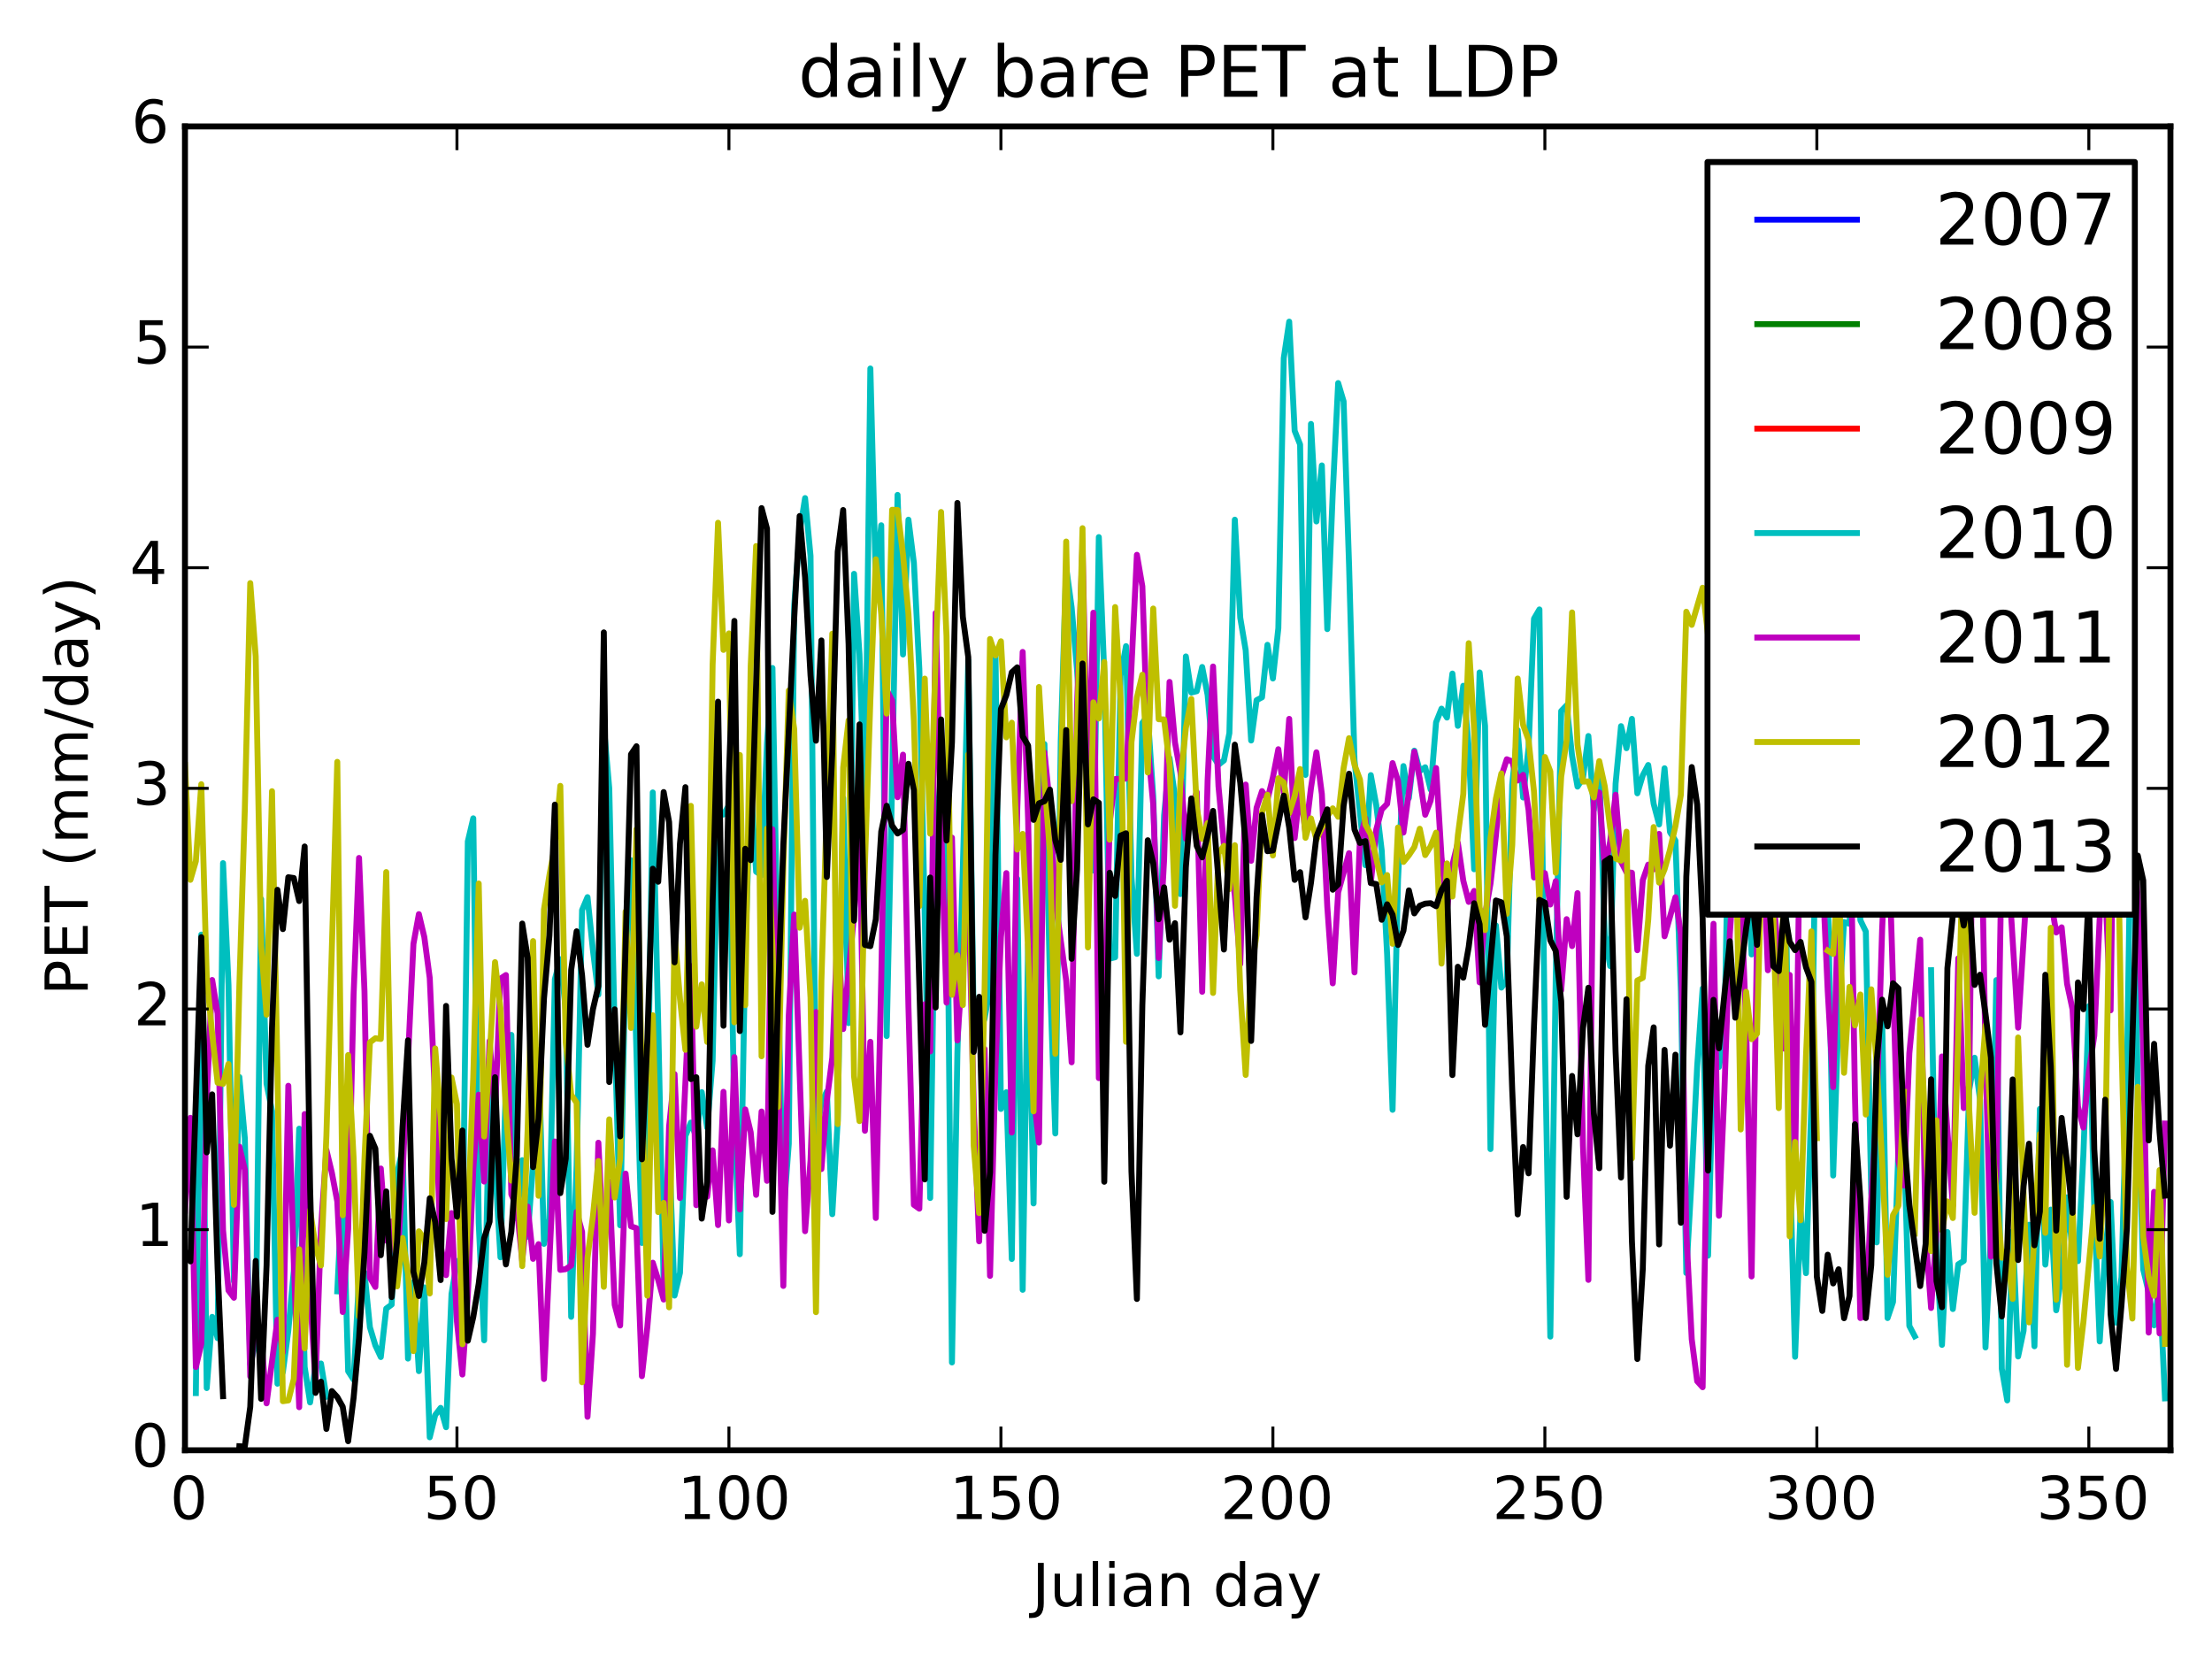 <?xml version="1.0" encoding="utf-8" standalone="no"?>
<!DOCTYPE svg PUBLIC "-//W3C//DTD SVG 1.1//EN"
  "http://www.w3.org/Graphics/SVG/1.1/DTD/svg11.dtd">
<!-- Created with matplotlib (http://matplotlib.org/) -->
<svg height="280pt" version="1.1" viewBox="0 0 373 280" width="373pt" xmlns="http://www.w3.org/2000/svg" xmlns:xlink="http://www.w3.org/1999/xlink">
 <defs>
  <style type="text/css">
*{stroke-linecap:butt;stroke-linejoin:round;}
  </style>
 </defs>
 <g id="figure_1">
  <g id="patch_1">
   <path d="
M0 280.074
L373.191 280.074
L373.191 0
L0 0
z
" style="fill:#ffffff;"/>
  </g>
  <g id="axes_1">
   <g id="patch_2">
    <path d="
M31.191 244.518
L365.991 244.518
L365.991 21.318
L31.191 21.318
z
" style="fill:#ffffff;"/>
   </g>
   <g id="line2d_1">
    <path clip-path="url(#pc1a11fcac8)" d="
M0 0" style="fill:none;stroke:#0000ff;stroke-linecap:square;"/>
   </g>
   <g id="line2d_2">
    <path clip-path="url(#pc1a11fcac8)" d="
M0 0" style="fill:none;stroke:#008000;stroke-linecap:square;"/>
   </g>
   <g id="line2d_3">
    <path clip-path="url(#pc1a11fcac8)" d="
M0 0" style="fill:none;stroke:#ff0000;stroke-linecap:square;"/>
   </g>
   <g id="line2d_4">
    <path clip-path="url(#pc1a11fcac8)" d="
M33.025 234.876
L33.942 157.574
L34.86 234.032
L35.777 222.028
L36.694 225.626
L37.611 145.524
L38.529 166.06
L39.446 216.009
L40.363 181.591
L41.281 191.903
L42.198 230.027
L43.115 226.177
L44.032 151.585
L44.95 182.723
L45.867 187.315
L46.784 233.297
L47.701 231.322
L48.619 224.303
L49.536 214.326
L50.453 190.3
L51.37 230.45
L52.288 236.456
L53.205 230.305
L54.122 229.887
L55.039 235.499
M56.874 217.72
L57.791 199.035
L58.708 231.187
L59.626 232.607
L60.543 215.48
L61.46 214.529
L62.377 223.778
L63.295 226.839
L64.212 228.801
L65.129 220.63
L66.046 219.957
L66.964 197.857
L67.881 193.807
L68.798 229.06
L69.716 216.185
L70.633 231.175
L71.55 217.053
L72.467 242.33
L73.385 238.574
L74.302 237.37
L75.219 240.634
L76.136 218.159
L77.054 212.803
L77.971 211.979
L78.888 141.869
L79.805 137.97
L80.723 206.16
L81.64 225.977
L82.557 183.103
L83.475 196.53
L84.392 211.985
L85.309 183.074
L86.226 174.481
L87.144 205.456
L88.061 195.612
L88.978 208.512
L89.895 196.082
L90.812 177.075
L91.73 209.717
L92.647 205.549
L93.564 165.095
L94.482 161.731
L95.399 170.217
L96.316 222.016
L97.233 196.487
L98.151 153.436
L99.068 151.261
L99.985 160.218
L100.902 167.697
L101.82 122.376
L102.737 132.935
L103.654 174.248
L104.571 206.585
L105.489 161.18
L106.406 145.044
L108.24 209.566
L109.158 189.204
L110.075 133.606
L110.992 172.701
L111.91 216.544
L112.827 193.332
L113.744 218.44
L114.661 214.602
L115.579 191.515
L116.496 189.274
L117.413 191.72
L118.33 184.138
L119.248 190.126
L120.165 178.854
L121.082 137.345
L121.999 137.327
L122.917 135.779
L123.834 188.995
L124.751 211.467
L125.668 160.357
L126.586 132.244
L127.503 146.97
L128.42 147.58
L129.337 125.273
L130.255 112.625
L131.172 163.71
L132.089 205.074
L133.007 192.851
L133.924 102.129
L134.841 89.728
L135.758 83.98
L136.676 93.734
L137.593 191.731
L138.51 185.893
L139.427 184.028
L140.345 204.714
L141.262 188.911
L142.179 134.555
L143.096 172.495
L144.014 96.748
L144.931 110.332
L145.848 136.876
L146.765 62.128
L147.683 97.759
L148.6 88.561
L149.517 174.68
L150.434 131.792
L151.352 83.44
L152.269 110.348
L153.186 87.622
L154.104 94.888
L155.021 112.779
L155.938 154.424
L156.855 201.985
L157.773 141.251
L158.69 130.371
L159.607 133.9
L160.524 229.714
L161.442 177.551
L162.359 146.421
L163.276 111.349
L164.193 172.595
L165.111 174.228
L166.028 171.747
L166.945 166.437
L167.862 109.666
L168.78 186.97
L169.697 184.153
L170.614 212.269
L171.531 148.169
L172.449 217.464
L173.366 159.224
L174.283 202.901
L175.2 138.909
L176.118 125.453
L177.035 164.449
L177.952 191.104
L178.87 124.898
L179.787 95.674
L180.704 102.421
L181.621 112.993
L182.539 127.545
L183.456 122.123
L184.373 146.769
L185.29 90.558
L186.208 113.482
L187.125 161.624
L188.042 161.395
L188.959 113.897
L189.877 108.941
L190.794 147.831
L191.711 160.82
L192.628 121.892
L193.546 120.617
L194.463 134.279
L195.38 164.616
L196.297 137.485
L197.215 127.804
L198.132 134.325
L199.049 150.743
L199.967 110.676
L200.884 116.764
L201.801 116.537
L202.718 112.453
L203.636 117.166
L204.553 127.472
L205.47 128.93
L206.387 128.213
L207.305 123.604
L208.222 87.62
L209.139 104.159
L210.056 109.643
L210.974 124.849
L211.891 118.055
L212.808 117.567
L213.725 108.719
L214.643 114.395
L215.56 105.926
L216.477 60.37
L217.394 54.232
L218.312 72.635
L219.229 74.94
L220.146 130.65
L221.064 71.476
L221.981 87.918
L222.898 78.472
L223.815 106.068
L224.733 83.144
L225.65 64.587
L226.567 67.669
L227.484 95.206
L228.402 128.17
L230.236 145.867
L231.153 130.687
L232.071 135.743
L232.988 143.367
L233.905 160.898
L234.822 187.116
L235.74 148.347
L236.657 129.162
L237.574 134.548
L238.491 126.56
L239.409 129.985
L240.326 129.364
L241.243 133.119
L242.16 121.782
L243.078 119.482
L243.995 120.986
L244.912 113.564
L245.83 122.379
L246.747 115.62
L247.664 125.998
L248.581 146.56
L249.499 113.372
L250.416 122.393
L251.333 193.738
L252.25 156.026
L253.168 166.511
L254.085 165.331
L255.002 132.258
L255.919 123.112
L256.837 134.457
L257.754 126.071
L258.671 104.315
L259.588 102.752
L260.506 175.577
L261.423 225.357
L262.34 164.829
L263.257 119.887
L264.175 118.924
L265.092 127.452
L266.009 132.623
L266.927 131.198
L267.844 124.093
L268.761 136.537
L269.678 129.37
L270.596 157.708
L271.513 162.881
L272.43 132.129
L273.347 122.431
L274.265 126.149
L275.182 121.202
L276.099 133.754
L277.016 130.725
L277.934 128.982
L278.851 135.53
L279.768 138.999
L280.685 129.531
L281.603 140.299
L282.52 141.733
L283.437 167.178
L284.354 214.63
L285.272 198.354
L286.189 179.791
L287.106 166.676
L288.024 211.704
L288.941 177.413
L289.858 179.898
L290.775 174.507
L291.693 126.434
L292.61 123.06
L293.527 123.298
L294.444 136.84
L295.362 160.92
L296.279 141.539
L297.196 110.911
L298.113 104.797
L299.031 122.308
L299.948 132.026
L300.865 132.67
L301.782 194.772
L302.7 228.757
L303.617 204.341
L304.534 214.662
L305.451 185.847
L306.369 125.688
L307.286 127.693
L308.203 149.621
L309.12 198.199
L310.038 170.573
L310.955 155.455
L311.872 155.747
L312.79 139.47
L313.707 155.156
L314.624 157.057
L315.541 201.117
L316.459 209.469
L317.376 171.601
L318.293 222.227
L319.21 219.51
L320.128 193.667
L321.045 191.469
L321.962 223.55
L322.879 225.295
M325.631 163.581
L326.548 211.342
L327.466 226.748
L328.383 207.733
L329.3 220.707
L330.217 213.168
L331.135 212.591
L332.052 183.812
L332.969 178.335
L333.887 185.441
L334.804 227.184
L335.721 208.398
L336.638 165.247
L337.556 230.768
L338.473 236.115
L339.39 207.623
L340.307 228.703
L341.225 224.356
L342.142 206.494
L343.059 226.979
L343.976 186.966
L344.894 213.215
L345.811 203.946
L346.728 220.918
L347.645 214.831
L348.563 201.866
L349.48 210.871
L350.397 212.627
L351.314 194.614
L352.232 169.649
L353.149 203.472
L354.066 226.168
L354.984 210.999
L355.901 202.655
L356.818 222.991
L357.735 215.333
L358.653 181.72
L359.57 119.161
L360.487 185.318
L361.404 214.043
L362.322 217.879
L363.239 223.454
L364.156 215.973
L365.073 235.765
L365.073 235.765" style="fill:none;stroke:#00bfbf;stroke-linecap:square;"/>
   </g>
   <g id="line2d_5">
    <path clip-path="url(#pc1a11fcac8)" d="
M31.191 204.13
L32.108 188.464
L33.025 230.489
L33.942 226.598
L34.86 185.451
L35.777 165.226
L36.694 170.877
L37.611 207.398
L38.529 217.571
L39.446 218.806
L40.363 193.33
L41.281 197.226
L42.198 232.067
L43.115 222.055
L44.032 225.451
L44.95 236.607
L46.784 222.498
L47.701 228.027
L48.619 183.065
L49.536 212.718
L50.453 237.259
L51.37 187.833
L52.288 218.291
L53.205 233.256
L54.122 207.119
L55.039 193.891
L55.957 197.708
L56.874 202.572
L57.791 221.209
L58.708 207.21
L59.626 167.69
L60.543 144.65
L61.46 167.111
L62.377 215.398
L63.295 216.983
L64.212 197.013
L65.129 209.168
L66.046 205.926
L66.964 213.455
L67.881 197.922
L69.716 159.146
L70.633 154.126
L71.55 157.984
L72.467 164.905
L73.385 185.585
L74.302 209.901
L75.219 214.992
L76.136 204.529
L77.054 222.821
L77.971 231.75
L78.888 218.481
L79.805 197.084
L80.723 184.569
L81.64 199.217
L82.557 175.506
L83.475 187.673
L84.392 165.005
L85.309 164.394
L86.226 201.378
L87.144 203.497
L88.061 212.583
L88.978 203.426
L89.895 212.246
L90.812 209.769
L91.73 232.507
L93.564 192.456
L94.482 214.106
L95.399 213.979
L96.316 213.352
L97.233 204.324
L98.151 207.687
L99.068 238.874
L99.985 224.878
L100.902 192.664
L101.82 211.438
L102.737 199.195
L103.654 219.994
L104.571 223.48
L105.489 197.869
L106.406 206.767
L107.323 207.073
L108.24 232.025
L109.158 223.737
L110.075 212.894
L110.992 215.794
L111.91 219.107
L112.827 189.941
L113.744 181.094
L114.661 201.991
L116.496 162.884
L117.413 203.2
L118.33 200.336
L119.248 201.766
L120.165 193.954
L121.082 206.554
L121.999 184.085
L122.917 205.773
L123.834 178.233
L124.751 203.912
L125.668 187.052
L126.586 190.908
L127.503 201.456
L128.42 187.404
L129.337 199.089
L130.255 139.821
L132.089 216.808
L133.007 171.199
L133.924 154.194
L135.758 207.584
L136.676 195.682
L137.593 170.626
L138.51 197.105
L139.427 185.525
L140.345 178.317
L141.262 156.292
L142.179 173.503
L144.014 154.246
L144.931 138.554
L145.848 190.652
L146.765 175.648
L147.683 205.356
L148.6 165.04
L149.517 116.324
L150.434 118.138
L151.352 134.412
L152.269 127.238
L153.186 169.693
L154.104 203.133
L155.021 203.782
L155.938 169.315
L156.855 177.274
L157.773 103.363
L158.69 138.872
L159.607 169.048
L160.524 141.227
L161.442 175.416
L163.276 148.814
L164.193 186.472
L165.111 209.291
L166.028 176.861
L166.945 215.114
L167.862 179.76
L168.78 158.041
L169.697 147.207
L170.614 190.947
L171.531 136.582
L172.449 109.915
L173.366 138.159
L174.283 184.587
L175.2 192.645
L176.118 126.862
L177.035 135.795
L177.952 151.798
L179.787 165.33
L180.704 179.109
L181.621 119.023
L182.539 92.133
L183.456 134.358
L184.373 103.304
L185.29 181.772
L186.208 172.23
L187.125 138.619
L188.042 131.351
L189.877 131.272
L191.711 93.542
L192.628 98.857
L193.546 125.814
L194.463 135.633
L195.38 161.527
L196.297 144.965
L197.215 114.972
L198.132 125.179
L199.049 130.242
L199.967 141.424
L200.884 136.005
L201.801 133.551
L202.718 167.218
L203.636 131.599
L204.553 112.375
L205.47 132.575
L206.387 142.53
L207.305 144.197
L208.222 150.923
L209.139 162.542
L210.056 132.277
L210.974 145.133
L211.891 136.205
L212.808 133.382
L213.725 134.81
L214.643 131.074
L215.56 126.322
L216.477 133.676
L217.394 121.204
L218.312 141.302
L219.229 132.953
L220.146 140.46
L221.064 132.851
L221.981 126.841
L222.898 133.879
L223.815 152.862
L224.733 165.795
L225.65 150.447
L227.484 143.847
L228.402 163.953
L229.319 141.517
L230.236 137.973
L231.153 148.869
L232.071 139.878
L232.988 136.481
L233.905 135.535
L234.822 128.658
L235.74 131.688
L236.657 140.37
L238.491 126.737
L239.409 131.32
L240.326 137.371
L241.243 134.975
L242.16 129.493
L243.078 144.537
L243.995 153.421
L244.912 145.819
L245.83 142.101
L246.747 148.482
L247.664 152.063
L248.581 150.209
L249.499 165.63
L250.416 154.275
L251.333 148.997
L252.25 140.863
L253.168 130.874
L254.085 128.012
L255.002 128.397
L255.919 131.591
L256.837 130.643
L257.754 136.563
L258.671 147.951
L259.588 147.049
L260.506 147.216
L261.423 152.503
L262.34 148.57
L263.257 166.966
L264.175 154.972
L265.092 159.513
L266.009 150.581
L266.927 193.116
L267.844 215.789
L268.761 133.482
L269.678 133.626
L270.596 146.578
L271.513 141.887
L272.43 133.997
L273.347 145.27
L274.265 147.056
L275.182 147.148
L276.099 160.208
L277.016 148.404
L277.934 145.778
L278.851 146.569
L279.768 140.599
L280.685 157.859
L282.52 151.278
L283.437 157.516
L284.354 207.808
L285.272 225.806
L286.189 232.871
L287.106 233.889
L288.024 181.642
L288.941 155.752
L289.858 204.968
L290.775 184.105
L291.693 157.473
L292.61 143.95
L293.527 149.916
L294.444 172.712
L295.362 215.214
L296.279 158.252
L297.196 139.93
L298.113 163.588
L299.031 151.322
L299.948 161.848
L300.865 176.803
L301.782 164.373
L302.7 196.92
L303.617 131.362
L304.534 101.173
L305.451 118.59
L306.369 130.406
L307.286 146.764
L308.203 167.082
L309.12 183.294
L310.955 115.672
L311.872 129.264
L312.79 184.635
L313.707 222.224
L314.624 221.896
L315.541 202.106
L316.459 186.635
L317.376 156.738
L318.293 135.504
L320.128 195.774
L321.045 199.871
L321.962 177.592
L323.797 158.43
L324.714 208.472
L325.631 220.525
L326.548 207.884
L327.466 178.121
L329.3 203.318
L330.217 161.58
L331.135 186.818
L332.052 183.063
L332.969 111.791
L333.887 125.437
L334.804 177.646
L335.721 211.872
L336.638 198.364
L337.556 141.848
L338.473 143.882
L340.307 173.269
L342.142 143.68
L343.059 152.944
L343.976 148.744
L344.894 132.876
L345.811 151.712
L346.728 157.216
L347.645 156.347
L348.563 165.882
L349.48 170.174
L350.397 186.584
L351.314 190.117
L352.232 180.694
L353.149 174.626
L354.066 154.704
L354.984 149.507
L355.901 170.342
L356.818 104.218
L357.735 111.993
L358.653 122.547
L359.57 139.856
L360.487 151.409
L361.404 176.622
L362.322 224.675
L363.239 200.946
L364.156 224.814
L365.073 189.433
L365.073 189.433" style="fill:none;stroke:#bf00bf;stroke-linecap:square;"/>
   </g>
   <g id="line2d_6">
    <path clip-path="url(#pc1a11fcac8)" d="
M31.191 128.97
L32.108 148.341
L33.025 145.201
L33.942 132.219
L34.86 164.72
L35.777 174.319
L36.694 182.547
L37.611 182.742
L38.529 179.396
L39.446 203.148
L40.363 166.218
L41.281 136.573
L42.198 98.315
L43.115 110.645
L44.032 159.465
L44.95 171.081
L45.867 133.399
L46.784 180.39
L47.701 236.244
L48.619 236.113
L49.536 232.528
L50.453 210.632
L51.37 227.345
L52.288 204.03
L53.205 210.154
L54.122 213.361
L55.039 191.481
L56.874 128.45
L57.791 204.907
L58.708 177.886
L59.626 195.227
L60.543 221.964
L61.46 195.416
L62.377 175.745
L63.295 175.054
L64.212 175.172
L65.129 147.029
L66.046 193.75
L66.964 216.884
L67.881 208.727
L68.798 214.714
L69.716 227.799
L70.633 207.602
L71.55 208.85
L72.467 218.078
L73.385 176.766
L74.302 188.462
L75.219 205.541
L76.136 181.676
L77.054 186.161
L77.971 226.644
L78.888 205.615
L79.805 181.619
L80.723 148.963
L81.64 191.618
L82.557 178.22
L83.475 162.217
L84.392 170.016
L85.309 187.365
L86.226 199.057
L87.144 195.414
L88.061 213.472
L88.978 190.334
L89.895 158.669
L90.812 201.609
L91.73 153.324
L92.647 147.567
L93.564 142.605
L94.482 132.501
L95.399 175.675
L96.316 184.584
L97.233 185.923
L98.151 233.047
L99.068 212.074
L99.985 205.034
L100.902 195.755
L101.82 216.959
L102.737 188.723
L103.654 201.899
L104.571 195.327
L105.489 153.695
L106.406 173.314
L107.323 139.805
L108.24 182.432
L109.158 218.457
L110.075 171.176
L110.992 204.361
L111.91 202.807
L112.827 220.418
L113.744 157.333
L114.661 168.435
L115.579 177.001
L116.496 135.866
L117.413 173.098
L118.33 165.965
L119.248 175.672
L120.165 112.111
L121.082 88.14
L121.999 109.575
L122.917 106.792
L123.834 172.371
L124.751 127.29
L125.668 169.473
L126.586 112.363
L127.503 92.062
L128.42 178.091
L129.337 139.703
L130.255 159.664
L131.172 186.648
L132.089 145.928
L133.007 116.428
L133.924 122.936
L134.841 156.408
L135.758 151.88
L136.676 168.209
L137.593 221.237
L138.51 165.295
L140.345 106.838
L141.262 189.533
L142.179 129.416
L143.096 121.454
L144.014 181.457
L144.931 189.02
L145.848 145.633
L146.765 118.018
L147.683 94.296
L148.6 103.556
L149.517 120.318
L150.434 85.95
L151.352 85.995
L152.269 93.522
L153.186 103.476
L154.104 121.553
L155.021 152.761
L155.938 114.414
L156.855 140.559
L157.773 110.968
L158.69 86.322
L159.607 107.244
L160.524 167.721
L161.442 161.062
L162.359 169.456
L163.276 127.197
L164.193 193.168
L165.111 204.531
L166.028 166.883
L166.945 107.731
L167.862 110.517
L168.78 108.121
L169.697 124.317
L170.614 121.85
L171.531 143.242
L172.449 140.597
L173.366 160.195
L174.283 187.378
L175.2 115.831
L176.118 131.647
L177.035 143.523
L177.952 177.676
L179.787 91.302
L180.704 135.066
L181.621 123.633
L182.539 89.056
L183.456 159.742
L184.373 118.418
L185.29 121.137
L186.208 111.617
L187.125 141.571
L188.042 102.352
L188.959 117.868
L189.877 175.653
L190.794 125.124
L191.711 117.599
L192.628 113.76
L193.546 130.244
L194.463 102.601
L195.38 121.264
L196.297 121.297
L197.215 128.888
L198.132 152.721
L199.049 131.84
L199.967 122.732
L200.884 117.841
L201.801 136.199
L202.718 141.419
L203.636 138.759
L204.553 167.414
L205.47 143.867
L206.387 142.611
L207.305 149.898
L208.222 142.5
L209.139 166.907
L210.056 181.238
L210.974 163.509
L211.891 157.621
L212.808 137.018
L213.725 133.992
L214.643 144.238
L215.56 131.217
L216.477 131.93
L217.394 137.102
L218.312 134.224
L219.229 129.66
L220.146 141.255
L221.064 137.993
L221.981 141.552
L223.815 137.633
L224.733 136.29
L225.65 137.711
L226.567 129.484
L227.484 124.457
L228.402 128.96
L229.319 131.417
L230.236 139.005
L231.153 140.686
L232.988 148.78
L233.905 147.535
L234.822 159.124
L235.74 139.519
L236.657 145.323
L237.574 144.2
L238.491 142.817
L239.409 139.726
L240.326 144.17
L241.243 142.69
L242.16 140.383
L243.078 162.463
L243.995 145.573
L244.912 151.162
L245.83 140.873
L246.747 133.88
L247.664 108.445
L248.581 123.098
L249.499 152.997
L250.416 156.815
L251.333 141.324
L252.25 134.653
L253.168 130.402
L254.085 154.075
L255.002 142.474
L255.919 114.401
L256.837 122.211
L257.754 124.77
L258.671 133.483
L259.588 151.888
L260.506 127.634
L261.423 130.063
L262.34 147.16
L263.257 130.951
L264.175 124.849
L265.092 103.259
L266.009 125.572
L266.927 131.785
L267.844 131.747
L268.761 134.447
L269.678 128.328
L270.596 132.539
L271.513 139.493
L272.43 144.741
L273.347 145.114
L274.265 140.223
L275.182 195.314
L276.099 165.311
L277.016 164.86
L277.934 155.024
L278.851 139.442
L279.768 148.809
L280.685 146.579
L281.603 143.299
L282.52 139.27
L283.437 134.006
L284.354 103.14
L285.272 105.352
L287.106 99.093
L288.024 107.132
L288.941 108.209
L289.858 125.327
L290.775 133.127
L291.693 133.368
L292.61 133.078
L293.527 190.432
L294.444 167.212
L295.362 175.203
L296.279 174.256
L297.196 139.233
L298.113 131.451
L299.031 154.878
L299.948 186.828
L300.865 143.232
L301.782 208.438
L302.7 192.535
L303.617 205.742
L304.534 178.153
L305.451 157.031
L306.369 191.889
M308.203 160.269
L309.12 160.833
L310.038 145.974
L310.955 180.877
L311.872 166.385
L312.79 172.88
L313.707 167.674
L314.624 187.912
L315.541 166.801
L316.459 179.542
L317.376 195.771
L318.293 214.926
L319.21 204.867
L320.128 203.276
L321.045 184.074
M322.879 207.983
L323.797 171.859
L325.631 210.936
L326.548 188.889
L327.466 207.429
L328.383 202.567
L329.3 205.363
L330.217 174.009
L331.135 137.51
L332.052 186.995
L332.969 204.488
L333.887 184.752
L334.804 172.866
L335.721 189.161
L336.638 201.357
L337.556 212.063
L338.473 210.826
L339.39 219
L340.307 174.92
L341.225 201.281
L342.142 222.955
L343.059 208.301
L343.976 191.195
L344.894 207.867
L345.811 156.427
L346.728 219.135
L347.645 190.736
L348.563 230.109
L349.48 202.878
L350.397 230.632
L351.314 222.905
L353.149 203.52
L354.066 211.846
L354.984 194.959
L355.901 138.608
L356.818 122.92
L357.735 175.705
L358.653 213.461
L359.57 222.312
L360.487 183.239
L361.404 208.514
L362.322 215.282
L363.239 218.47
L364.156 197.278
L365.073 226.587
L365.073 226.587" style="fill:none;stroke:#bfbf00;stroke-linecap:square;"/>
   </g>
   <g id="line2d_7">
    <path clip-path="url(#pc1a11fcac8)" d="
M31.191 210.94
L32.108 212.672
L33.942 158.006
L34.86 194.291
L35.777 184.515
L36.694 213.817
L37.611 235.404
M40.363 243.84
L41.281 243.894
L42.198 237.202
L43.115 212.594
L44.032 235.85
L44.95 213.357
L45.867 173.233
L46.784 150.024
L47.701 156.651
L48.619 147.904
L49.536 148.037
L50.453 151.92
L51.37 142.718
L52.288 200.259
L53.205 234.843
L54.122 232.95
L55.039 240.923
L55.957 234.537
L56.874 235.543
L57.791 237.185
L58.708 242.992
L59.626 235.68
L60.543 225.61
L61.46 211.206
L62.377 191.497
L63.295 193.651
L64.212 211.631
L65.129 200.88
L66.046 218.694
L66.964 209.22
L67.881 190.023
L68.798 175.394
L69.716 214.414
L70.633 218.51
L71.55 212.85
L72.467 202.035
L73.385 206.018
L74.302 215.823
L75.219 169.597
L76.136 195.293
L77.054 205.137
L77.971 190.606
L78.888 226.048
L79.805 222.052
L80.723 216.431
L81.64 208.766
L82.557 205.982
L83.475 181.621
L84.392 205.175
L85.309 213.183
L86.226 207.646
L87.144 194.839
L88.061 155.712
L88.978 161.49
L89.895 196.777
L90.812 188.649
L91.73 168.321
L92.647 157.72
L93.564 135.658
L94.482 201.161
L95.399 195.351
L96.316 163.536
L97.233 157.02
L98.151 164.442
L99.068 176.154
L99.985 170.169
L100.902 166.244
L101.82 106.621
L102.737 182.43
L103.654 170.175
L104.571 191.595
L106.406 127.178
L107.323 125.819
L108.24 195.458
L109.158 175.331
L110.075 146.469
L110.992 148.662
L111.91 133.542
L112.827 138.6
L113.744 162.253
L114.661 142.235
L115.579 132.717
L116.496 181.934
L117.413 181.626
L118.33 205.463
L119.248 199.296
L120.165 152.252
L121.082 118.299
L121.999 172.944
L122.917 130.875
L123.834 104.685
L124.751 173.839
L125.668 143.104
L126.586 145.023
L128.42 85.665
L129.337 89.146
L130.255 204.33
L131.172 168.473
L132.089 142.426
L133.924 104.244
L134.841 87.004
L135.758 97.368
L136.676 113.894
L137.593 124.884
L138.51 107.976
L139.427 147.854
L140.345 126.727
L141.262 93.019
L142.179 85.993
L143.096 108.601
L144.014 155.224
L144.931 122.13
L145.848 159.316
L146.765 159.523
L147.683 154.999
L148.6 140.198
L149.517 135.853
L150.434 139.219
L151.352 140.53
L152.269 139.918
L153.186 128.779
L154.104 133.21
L155.938 198.85
L156.855 147.951
L157.773 169.862
L158.69 121.304
L159.607 141.712
L160.524 125.152
L161.442 84.792
L162.359 103.994
L163.276 110.799
L164.193 177.357
L165.111 168.067
L166.028 207.519
L166.945 197.634
L167.862 144.129
L168.78 119.549
L169.697 117.19
L170.614 113.352
L171.531 112.518
L172.449 124.141
L173.366 125.693
L174.283 138.231
L175.2 135.447
L176.118 135.087
L177.035 133.123
L177.952 141.637
L178.87 144.974
L179.787 123.086
L180.704 161.654
L181.621 146.58
L182.539 111.866
L183.456 138.996
L184.373 134.773
L185.29 135.36
L186.208 199.248
L187.125 147.145
L188.042 151.053
L188.959 140.889
L189.877 140.492
L190.794 197.476
L191.711 219.009
L192.628 169.482
L193.546 141.667
L194.463 145.529
L195.38 154.992
L196.297 149.615
L197.215 158.435
L198.132 155.648
L199.049 174.067
L199.967 146.207
L200.884 134.626
L201.801 142.632
L202.718 144.556
L203.636 140.921
L204.553 136.717
L206.387 160.093
L207.305 140.826
L208.222 125.546
L209.139 131.954
L210.056 142.403
L210.974 175.504
L211.891 151.287
L212.808 137.396
L213.725 143.511
L214.643 143.389
L216.477 134.147
L217.394 139.533
L218.312 148.35
L219.229 147.05
L220.146 154.671
L221.064 148.821
L221.981 141.065
L223.815 136.455
L224.733 150.005
L225.65 149.093
L226.567 135.843
L227.484 130.446
L228.402 139.868
L229.319 142.127
L230.236 141.814
L231.153 148.88
L232.071 149.063
L232.988 155.073
L233.905 152.467
L234.822 154.221
L235.74 159.329
L236.657 156.916
L237.574 150.12
L238.491 153.998
L239.409 152.705
L240.326 152.355
L241.243 152.28
L242.16 152.791
L243.078 150.064
L243.995 148.517
L244.912 181.259
L245.83 162.995
L246.747 164.839
L247.664 159.645
L248.581 152.29
L249.499 155.822
L250.416 172.788
L252.25 151.824
L253.168 152.128
L254.085 157.875
L255.002 183.825
L255.919 204.752
L256.837 193.396
L257.754 197.829
L258.671 172.992
L259.588 151.716
L260.506 152.188
L261.423 158.539
L262.34 160.339
L263.257 168.792
L264.175 201.792
L265.092 181.405
L266.009 191.253
L266.927 173.349
L267.844 166.539
L268.761 187.622
L269.678 196.963
L270.596 145.289
L271.513 144.656
L272.43 177.32
L273.347 198.527
L274.265 168.477
L275.182 209.182
L276.099 229.128
L277.016 213.939
L277.934 179.695
L278.851 173.215
L279.768 209.812
L280.685 177.01
L281.603 193.161
L282.52 177.822
L283.437 206.157
L284.354 147.815
L285.272 129.329
L286.189 135.64
L287.106 154.786
L288.024 197.36
L288.941 168.578
L289.858 176.739
L291.693 158.694
L292.61 171.584
L294.444 156.522
L295.362 150.547
L296.279 159.306
L297.196 145.29
L298.113 148.619
L299.031 162.911
L299.948 163.727
L300.865 153.205
L301.782 158.81
L302.7 160.201
L303.617 158.807
L304.534 163.077
L305.451 165.53
L306.369 215.26
L307.286 221.021
L308.203 211.543
L309.12 216.392
L310.038 214.003
L310.955 222.251
L311.872 218.514
L312.79 189.547
L313.707 202.241
L314.624 222.229
L315.541 213.31
L316.459 178.967
L317.376 168.548
L318.293 173.042
L319.21 165.785
L320.128 166.654
L321.045 190.972
L321.962 203.165
L323.797 216.826
L324.714 209.723
L325.631 181.976
L326.548 215.997
L327.466 220.4
L328.383 163.234
L329.3 154.301
L330.217 150.817
L331.135 156.049
L332.052 150.803
L332.969 166.061
L333.887 164.34
L334.804 170.916
L335.721 178.317
L336.638 213.013
L337.556 221.954
L338.473 210.404
L339.39 181.995
L340.307 212.447
L341.225 199.982
L342.142 192.83
L343.059 209.957
L343.976 204.26
L344.894 164.348
L345.811 179.847
L346.728 207.479
L347.645 188.48
L348.563 196.02
L349.48 204.487
L350.397 165.639
L351.314 170.161
L352.232 149.933
L353.149 193.758
L354.066 208.867
L354.984 185.411
L355.901 221.574
L356.818 230.793
L357.735 220.051
L358.653 207.079
L360.487 144.254
L361.404 148.436
L362.322 192.274
L363.239 175.994
L364.156 190.885
L365.073 201.586
L365.073 201.586" style="fill:none;stroke:#000000;stroke-linecap:square;"/>
   </g>
   <g id="patch_3">
    <path d="
M31.191 21.318
L365.991 21.318" style="fill:none;stroke:#000000;stroke-linecap:square;stroke-linejoin:miter;"/>
   </g>
   <g id="patch_4">
    <path d="
M365.991 244.518
L365.991 21.318" style="fill:none;stroke:#000000;stroke-linecap:square;stroke-linejoin:miter;"/>
   </g>
   <g id="patch_5">
    <path d="
M31.191 244.518
L365.991 244.518" style="fill:none;stroke:#000000;stroke-linecap:square;stroke-linejoin:miter;"/>
   </g>
   <g id="patch_6">
    <path d="
M31.191 244.518
L31.191 21.318" style="fill:none;stroke:#000000;stroke-linecap:square;stroke-linejoin:miter;"/>
   </g>
   <g id="matplotlib.axis_1">
    <g id="xtick_1">
     <g id="line2d_8">
      <defs>
       <path d="
M0 0
L0 -4" id="mc7db9fdffb" style="stroke:#000000;stroke-width:0.5;"/>
      </defs>
      <g>
       <use style="stroke:#000000;stroke-width:0.5;" x="31.191" xlink:href="#mc7db9fdffb" y="244.518"/>
      </g>
     </g>
     <g id="line2d_9">
      <defs>
       <path d="
M0 0
L0 4" id="m5a7d422ac3" style="stroke:#000000;stroke-width:0.5;"/>
      </defs>
      <g>
       <use style="stroke:#000000;stroke-width:0.5;" x="31.191" xlink:href="#m5a7d422ac3" y="21.318"/>
      </g>
     </g>
     <g id="text_1">
      <!-- 0 -->
      <defs>
       <path d="
M31.781 66.406
Q24.172 66.406 20.328 58.906
Q16.5 51.422 16.5 36.375
Q16.5 21.391 20.328 13.891
Q24.172 6.391 31.781 6.391
Q39.453 6.391 43.281 13.891
Q47.125 21.391 47.125 36.375
Q47.125 51.422 43.281 58.906
Q39.453 66.406 31.781 66.406
M31.781 74.219
Q44.047 74.219 50.516 64.516
Q56.984 54.828 56.984 36.375
Q56.984 17.969 50.516 8.266
Q44.047 -1.422 31.781 -1.422
Q19.531 -1.422 13.062 8.266
Q6.594 17.969 6.594 36.375
Q6.594 54.828 13.062 64.516
Q19.531 74.219 31.781 74.219" id="BitstreamVeraSans-Roman-30"/>
      </defs>
      <g transform="translate(28.671 256.117)scale(0.1 -0.1)">
       <use xlink:href="#BitstreamVeraSans-Roman-30"/>
      </g>
     </g>
    </g>
    <g id="xtick_2">
     <g id="line2d_10">
      <g>
       <use style="stroke:#000000;stroke-width:0.5;" x="77.054" xlink:href="#mc7db9fdffb" y="244.518"/>
      </g>
     </g>
     <g id="line2d_11">
      <g>
       <use style="stroke:#000000;stroke-width:0.5;" x="77.054" xlink:href="#m5a7d422ac3" y="21.318"/>
      </g>
     </g>
     <g id="text_2">
      <!-- 50 -->
      <defs>
       <path d="
M10.797 72.906
L49.516 72.906
L49.516 64.594
L19.828 64.594
L19.828 46.734
Q21.969 47.469 24.109 47.828
Q26.266 48.188 28.422 48.188
Q40.625 48.188 47.75 41.5
Q54.891 34.812 54.891 23.391
Q54.891 11.625 47.562 5.094
Q40.234 -1.422 26.906 -1.422
Q22.312 -1.422 17.547 -0.641
Q12.797 0.141 7.719 1.703
L7.719 11.625
Q12.109 9.234 16.797 8.062
Q21.484 6.891 26.703 6.891
Q35.156 6.891 40.078 11.328
Q45.016 15.766 45.016 23.391
Q45.016 31 40.078 35.438
Q35.156 39.891 26.703 39.891
Q22.75 39.891 18.812 39.016
Q14.891 38.141 10.797 36.281
z
" id="BitstreamVeraSans-Roman-35"/>
      </defs>
      <g transform="translate(71.409 256.117)scale(0.1 -0.1)">
       <use xlink:href="#BitstreamVeraSans-Roman-35"/>
       <use x="63.623" xlink:href="#BitstreamVeraSans-Roman-30"/>
      </g>
     </g>
    </g>
    <g id="xtick_3">
     <g id="line2d_12">
      <g>
       <use style="stroke:#000000;stroke-width:0.5;" x="122.917" xlink:href="#mc7db9fdffb" y="244.518"/>
      </g>
     </g>
     <g id="line2d_13">
      <g>
       <use style="stroke:#000000;stroke-width:0.5;" x="122.917" xlink:href="#m5a7d422ac3" y="21.318"/>
      </g>
     </g>
     <g id="text_3">
      <!-- 100 -->
      <defs>
       <path d="
M12.406 8.297
L28.516 8.297
L28.516 63.922
L10.984 60.406
L10.984 69.391
L28.422 72.906
L38.281 72.906
L38.281 8.297
L54.391 8.297
L54.391 0
L12.406 0
z
" id="BitstreamVeraSans-Roman-31"/>
      </defs>
      <g transform="translate(114.254 256.117)scale(0.1 -0.1)">
       <use xlink:href="#BitstreamVeraSans-Roman-31"/>
       <use x="63.623" xlink:href="#BitstreamVeraSans-Roman-30"/>
       <use x="127.246" xlink:href="#BitstreamVeraSans-Roman-30"/>
      </g>
     </g>
    </g>
    <g id="xtick_4">
     <g id="line2d_14">
      <g>
       <use style="stroke:#000000;stroke-width:0.5;" x="168.78" xlink:href="#mc7db9fdffb" y="244.518"/>
      </g>
     </g>
     <g id="line2d_15">
      <g>
       <use style="stroke:#000000;stroke-width:0.5;" x="168.78" xlink:href="#m5a7d422ac3" y="21.318"/>
      </g>
     </g>
     <g id="text_4">
      <!-- 150 -->
      <g transform="translate(160.117 256.117)scale(0.1 -0.1)">
       <use xlink:href="#BitstreamVeraSans-Roman-31"/>
       <use x="63.623" xlink:href="#BitstreamVeraSans-Roman-35"/>
       <use x="127.246" xlink:href="#BitstreamVeraSans-Roman-30"/>
      </g>
     </g>
    </g>
    <g id="xtick_5">
     <g id="line2d_16">
      <g>
       <use style="stroke:#000000;stroke-width:0.5;" x="214.643" xlink:href="#mc7db9fdffb" y="244.518"/>
      </g>
     </g>
     <g id="line2d_17">
      <g>
       <use style="stroke:#000000;stroke-width:0.5;" x="214.643" xlink:href="#m5a7d422ac3" y="21.318"/>
      </g>
     </g>
     <g id="text_5">
      <!-- 200 -->
      <defs>
       <path d="
M19.188 8.297
L53.609 8.297
L53.609 0
L7.328 0
L7.328 8.297
Q12.938 14.109 22.625 23.891
Q32.328 33.688 34.812 36.531
Q39.547 41.844 41.422 45.531
Q43.312 49.219 43.312 52.781
Q43.312 58.594 39.234 62.25
Q35.156 65.922 28.609 65.922
Q23.969 65.922 18.812 64.312
Q13.672 62.703 7.812 59.422
L7.812 69.391
Q13.766 71.781 18.938 73
Q24.125 74.219 28.422 74.219
Q39.75 74.219 46.484 68.547
Q53.219 62.891 53.219 53.422
Q53.219 48.922 51.531 44.891
Q49.859 40.875 45.406 35.406
Q44.188 33.984 37.641 27.219
Q31.109 20.453 19.188 8.297" id="BitstreamVeraSans-Roman-32"/>
      </defs>
      <g transform="translate(205.797 256.117)scale(0.1 -0.1)">
       <use xlink:href="#BitstreamVeraSans-Roman-32"/>
       <use x="63.623" xlink:href="#BitstreamVeraSans-Roman-30"/>
       <use x="127.246" xlink:href="#BitstreamVeraSans-Roman-30"/>
      </g>
     </g>
    </g>
    <g id="xtick_6">
     <g id="line2d_18">
      <g>
       <use style="stroke:#000000;stroke-width:0.5;" x="260.506" xlink:href="#mc7db9fdffb" y="244.518"/>
      </g>
     </g>
     <g id="line2d_19">
      <g>
       <use style="stroke:#000000;stroke-width:0.5;" x="260.506" xlink:href="#m5a7d422ac3" y="21.318"/>
      </g>
     </g>
     <g id="text_6">
      <!-- 250 -->
      <g transform="translate(251.66 256.117)scale(0.1 -0.1)">
       <use xlink:href="#BitstreamVeraSans-Roman-32"/>
       <use x="63.623" xlink:href="#BitstreamVeraSans-Roman-35"/>
       <use x="127.246" xlink:href="#BitstreamVeraSans-Roman-30"/>
      </g>
     </g>
    </g>
    <g id="xtick_7">
     <g id="line2d_20">
      <g>
       <use style="stroke:#000000;stroke-width:0.5;" x="306.369" xlink:href="#mc7db9fdffb" y="244.518"/>
      </g>
     </g>
     <g id="line2d_21">
      <g>
       <use style="stroke:#000000;stroke-width:0.5;" x="306.369" xlink:href="#m5a7d422ac3" y="21.318"/>
      </g>
     </g>
     <g id="text_7">
      <!-- 300 -->
      <defs>
       <path d="
M40.578 39.312
Q47.656 37.797 51.625 33
Q55.609 28.219 55.609 21.188
Q55.609 10.406 48.188 4.484
Q40.766 -1.422 27.094 -1.422
Q22.516 -1.422 17.656 -0.516
Q12.797 0.391 7.625 2.203
L7.625 11.719
Q11.719 9.328 16.594 8.109
Q21.484 6.891 26.812 6.891
Q36.078 6.891 40.938 10.547
Q45.797 14.203 45.797 21.188
Q45.797 27.641 41.281 31.266
Q36.766 34.906 28.719 34.906
L20.219 34.906
L20.219 43.016
L29.109 43.016
Q36.375 43.016 40.234 45.922
Q44.094 48.828 44.094 54.297
Q44.094 59.906 40.109 62.906
Q36.141 65.922 28.719 65.922
Q24.656 65.922 20.016 65.031
Q15.375 64.156 9.812 62.312
L9.812 71.094
Q15.438 72.656 20.344 73.438
Q25.25 74.219 29.594 74.219
Q40.828 74.219 47.359 69.109
Q53.906 64.016 53.906 55.328
Q53.906 49.266 50.438 45.094
Q46.969 40.922 40.578 39.312" id="BitstreamVeraSans-Roman-33"/>
      </defs>
      <g transform="translate(297.538 256.117)scale(0.1 -0.1)">
       <use xlink:href="#BitstreamVeraSans-Roman-33"/>
       <use x="63.623" xlink:href="#BitstreamVeraSans-Roman-30"/>
       <use x="127.246" xlink:href="#BitstreamVeraSans-Roman-30"/>
      </g>
     </g>
    </g>
    <g id="xtick_8">
     <g id="line2d_22">
      <g>
       <use style="stroke:#000000;stroke-width:0.5;" x="352.232" xlink:href="#mc7db9fdffb" y="244.518"/>
      </g>
     </g>
     <g id="line2d_23">
      <g>
       <use style="stroke:#000000;stroke-width:0.5;" x="352.232" xlink:href="#m5a7d422ac3" y="21.318"/>
      </g>
     </g>
     <g id="text_8">
      <!-- 350 -->
      <g transform="translate(343.401 256.117)scale(0.1 -0.1)">
       <use xlink:href="#BitstreamVeraSans-Roman-33"/>
       <use x="63.623" xlink:href="#BitstreamVeraSans-Roman-35"/>
       <use x="127.246" xlink:href="#BitstreamVeraSans-Roman-30"/>
      </g>
     </g>
    </g>
    <g id="text_9">
     <!-- Julian day -->
     <defs>
      <path d="
M32.172 -5.078
Q28.375 -14.844 24.75 -17.812
Q21.141 -20.797 15.094 -20.797
L7.906 -20.797
L7.906 -13.281
L13.188 -13.281
Q16.891 -13.281 18.938 -11.516
Q21 -9.766 23.484 -3.219
L25.094 0.875
L2.984 54.688
L12.5 54.688
L29.594 11.922
L46.688 54.688
L56.203 54.688
z
" id="BitstreamVeraSans-Roman-79"/>
      <path d="
M8.5 21.578
L8.5 54.688
L17.484 54.688
L17.484 21.922
Q17.484 14.156 20.5 10.266
Q23.531 6.391 29.594 6.391
Q36.859 6.391 41.078 11.031
Q45.312 15.672 45.312 23.688
L45.312 54.688
L54.297 54.688
L54.297 0
L45.312 0
L45.312 8.406
Q42.047 3.422 37.719 1
Q33.406 -1.422 27.688 -1.422
Q18.266 -1.422 13.375 4.438
Q8.5 10.297 8.5 21.578" id="BitstreamVeraSans-Roman-75"/>
      <path d="
M9.422 75.984
L18.406 75.984
L18.406 0
L9.422 0
z
" id="BitstreamVeraSans-Roman-6c"/>
      <path id="BitstreamVeraSans-Roman-20"/>
      <path d="
M54.891 33.016
L54.891 0
L45.906 0
L45.906 32.719
Q45.906 40.484 42.875 44.328
Q39.844 48.188 33.797 48.188
Q26.516 48.188 22.312 43.547
Q18.109 38.922 18.109 30.906
L18.109 0
L9.078 0
L9.078 54.688
L18.109 54.688
L18.109 46.188
Q21.344 51.125 25.703 53.562
Q30.078 56 35.797 56
Q45.219 56 50.047 50.172
Q54.891 44.344 54.891 33.016" id="BitstreamVeraSans-Roman-6e"/>
      <path d="
M9.422 54.688
L18.406 54.688
L18.406 0
L9.422 0
z

M9.422 75.984
L18.406 75.984
L18.406 64.594
L9.422 64.594
z
" id="BitstreamVeraSans-Roman-69"/>
      <path d="
M34.281 27.484
Q23.391 27.484 19.188 25
Q14.984 22.516 14.984 16.5
Q14.984 11.719 18.141 8.906
Q21.297 6.109 26.703 6.109
Q34.188 6.109 38.703 11.406
Q43.219 16.703 43.219 25.484
L43.219 27.484
z

M52.203 31.203
L52.203 0
L43.219 0
L43.219 8.297
Q40.141 3.328 35.547 0.953
Q30.953 -1.422 24.312 -1.422
Q15.922 -1.422 10.953 3.297
Q6 8.016 6 15.922
Q6 25.141 12.172 29.828
Q18.359 34.516 30.609 34.516
L43.219 34.516
L43.219 35.406
Q43.219 41.609 39.141 45
Q35.062 48.391 27.688 48.391
Q23 48.391 18.547 47.266
Q14.109 46.141 10.016 43.891
L10.016 52.203
Q14.938 54.109 19.578 55.047
Q24.219 56 28.609 56
Q40.484 56 46.344 49.844
Q52.203 43.703 52.203 31.203" id="BitstreamVeraSans-Roman-61"/>
      <path d="
M45.406 46.391
L45.406 75.984
L54.391 75.984
L54.391 0
L45.406 0
L45.406 8.203
Q42.578 3.328 38.25 0.953
Q33.938 -1.422 27.875 -1.422
Q17.969 -1.422 11.734 6.484
Q5.516 14.406 5.516 27.297
Q5.516 40.188 11.734 48.094
Q17.969 56 27.875 56
Q33.938 56 38.25 53.625
Q42.578 51.266 45.406 46.391
M14.797 27.297
Q14.797 17.391 18.875 11.75
Q22.953 6.109 30.078 6.109
Q37.203 6.109 41.297 11.75
Q45.406 17.391 45.406 27.297
Q45.406 37.203 41.297 42.844
Q37.203 48.484 30.078 48.484
Q22.953 48.484 18.875 42.844
Q14.797 37.203 14.797 27.297" id="BitstreamVeraSans-Roman-64"/>
      <path d="
M9.812 72.906
L19.672 72.906
L19.672 5.078
Q19.672 -8.109 14.672 -14.062
Q9.672 -20.016 -1.422 -20.016
L-5.172 -20.016
L-5.172 -11.719
L-2.094 -11.719
Q4.438 -11.719 7.125 -8.047
Q9.812 -4.391 9.812 5.078
z
" id="BitstreamVeraSans-Roman-4a"/>
     </defs>
     <g transform="translate(174.04 270.795)scale(0.1 -0.1)">
      <use xlink:href="#BitstreamVeraSans-Roman-4a"/>
      <use x="29.492" xlink:href="#BitstreamVeraSans-Roman-75"/>
      <use x="92.871" xlink:href="#BitstreamVeraSans-Roman-6c"/>
      <use x="120.654" xlink:href="#BitstreamVeraSans-Roman-69"/>
      <use x="148.438" xlink:href="#BitstreamVeraSans-Roman-61"/>
      <use x="209.717" xlink:href="#BitstreamVeraSans-Roman-6e"/>
      <use x="273.096" xlink:href="#BitstreamVeraSans-Roman-20"/>
      <use x="304.883" xlink:href="#BitstreamVeraSans-Roman-64"/>
      <use x="368.359" xlink:href="#BitstreamVeraSans-Roman-61"/>
      <use x="429.639" xlink:href="#BitstreamVeraSans-Roman-79"/>
     </g>
    </g>
   </g>
   <g id="matplotlib.axis_2">
    <g id="ytick_1">
     <g id="line2d_24">
      <defs>
       <path d="
M0 0
L4 0" id="md7965d1ba0" style="stroke:#000000;stroke-width:0.5;"/>
      </defs>
      <g>
       <use style="stroke:#000000;stroke-width:0.5;" x="31.191" xlink:href="#md7965d1ba0" y="244.518"/>
      </g>
     </g>
     <g id="line2d_25">
      <defs>
       <path d="
M0 0
L-4 0" id="md9a1c1a7cd" style="stroke:#000000;stroke-width:0.5;"/>
      </defs>
      <g>
       <use style="stroke:#000000;stroke-width:0.5;" x="365.991" xlink:href="#md9a1c1a7cd" y="244.518"/>
      </g>
     </g>
     <g id="text_10">
      <!-- 0 -->
      <g transform="translate(22.152 247.278)scale(0.1 -0.1)">
       <use xlink:href="#BitstreamVeraSans-Roman-30"/>
      </g>
     </g>
    </g>
    <g id="ytick_2">
     <g id="line2d_26">
      <g>
       <use style="stroke:#000000;stroke-width:0.5;" x="31.191" xlink:href="#md7965d1ba0" y="207.318"/>
      </g>
     </g>
     <g id="line2d_27">
      <g>
       <use style="stroke:#000000;stroke-width:0.5;" x="365.991" xlink:href="#md9a1c1a7cd" y="207.318"/>
      </g>
     </g>
     <g id="text_11">
      <!-- 1 -->
      <g transform="translate(22.85 210.077)scale(0.1 -0.1)">
       <use xlink:href="#BitstreamVeraSans-Roman-31"/>
      </g>
     </g>
    </g>
    <g id="ytick_3">
     <g id="line2d_28">
      <g>
       <use style="stroke:#000000;stroke-width:0.5;" x="31.191" xlink:href="#md7965d1ba0" y="170.118"/>
      </g>
     </g>
     <g id="line2d_29">
      <g>
       <use style="stroke:#000000;stroke-width:0.5;" x="365.991" xlink:href="#md9a1c1a7cd" y="170.118"/>
      </g>
     </g>
     <g id="text_12">
      <!-- 2 -->
      <g transform="translate(22.562 172.877)scale(0.1 -0.1)">
       <use xlink:href="#BitstreamVeraSans-Roman-32"/>
      </g>
     </g>
    </g>
    <g id="ytick_4">
     <g id="line2d_30">
      <g>
       <use style="stroke:#000000;stroke-width:0.5;" x="31.191" xlink:href="#md7965d1ba0" y="132.918"/>
      </g>
     </g>
     <g id="line2d_31">
      <g>
       <use style="stroke:#000000;stroke-width:0.5;" x="365.991" xlink:href="#md9a1c1a7cd" y="132.918"/>
      </g>
     </g>
     <g id="text_13">
      <!-- 3 -->
      <g transform="translate(22.392 135.678)scale(0.1 -0.1)">
       <use xlink:href="#BitstreamVeraSans-Roman-33"/>
      </g>
     </g>
    </g>
    <g id="ytick_5">
     <g id="line2d_32">
      <g>
       <use style="stroke:#000000;stroke-width:0.5;" x="31.191" xlink:href="#md7965d1ba0" y="95.718"/>
      </g>
     </g>
     <g id="line2d_33">
      <g>
       <use style="stroke:#000000;stroke-width:0.5;" x="365.991" xlink:href="#md9a1c1a7cd" y="95.718"/>
      </g>
     </g>
     <g id="text_14">
      <!-- 4 -->
      <defs>
       <path d="
M37.797 64.312
L12.891 25.391
L37.797 25.391
z

M35.203 72.906
L47.609 72.906
L47.609 25.391
L58.016 25.391
L58.016 17.188
L47.609 17.188
L47.609 0
L37.797 0
L37.797 17.188
L4.891 17.188
L4.891 26.703
z
" id="BitstreamVeraSans-Roman-34"/>
      </defs>
      <g transform="translate(21.878 98.478)scale(0.1 -0.1)">
       <use xlink:href="#BitstreamVeraSans-Roman-34"/>
      </g>
     </g>
    </g>
    <g id="ytick_6">
     <g id="line2d_34">
      <g>
       <use style="stroke:#000000;stroke-width:0.5;" x="31.191" xlink:href="#md7965d1ba0" y="58.518"/>
      </g>
     </g>
     <g id="line2d_35">
      <g>
       <use style="stroke:#000000;stroke-width:0.5;" x="365.991" xlink:href="#md9a1c1a7cd" y="58.518"/>
      </g>
     </g>
     <g id="text_15">
      <!-- 5 -->
      <g transform="translate(22.473 61.278)scale(0.1 -0.1)">
       <use xlink:href="#BitstreamVeraSans-Roman-35"/>
      </g>
     </g>
    </g>
    <g id="ytick_7">
     <g id="line2d_36">
      <g>
       <use style="stroke:#000000;stroke-width:0.5;" x="31.191" xlink:href="#md7965d1ba0" y="21.318"/>
      </g>
     </g>
     <g id="line2d_37">
      <g>
       <use style="stroke:#000000;stroke-width:0.5;" x="365.991" xlink:href="#md9a1c1a7cd" y="21.318"/>
      </g>
     </g>
     <g id="text_16">
      <!-- 6 -->
      <defs>
       <path d="
M33.016 40.375
Q26.375 40.375 22.484 35.828
Q18.609 31.297 18.609 23.391
Q18.609 15.531 22.484 10.953
Q26.375 6.391 33.016 6.391
Q39.656 6.391 43.531 10.953
Q47.406 15.531 47.406 23.391
Q47.406 31.297 43.531 35.828
Q39.656 40.375 33.016 40.375
M52.594 71.297
L52.594 62.312
Q48.875 64.062 45.094 64.984
Q41.312 65.922 37.594 65.922
Q27.828 65.922 22.672 59.328
Q17.531 52.734 16.797 39.406
Q19.672 43.656 24.016 45.922
Q28.375 48.188 33.594 48.188
Q44.578 48.188 50.953 41.516
Q57.328 34.859 57.328 23.391
Q57.328 12.156 50.688 5.359
Q44.047 -1.422 33.016 -1.422
Q20.359 -1.422 13.672 8.266
Q6.984 17.969 6.984 36.375
Q6.984 53.656 15.188 63.938
Q23.391 74.219 37.203 74.219
Q40.922 74.219 44.703 73.484
Q48.484 72.75 52.594 71.297" id="BitstreamVeraSans-Roman-36"/>
      </defs>
      <g transform="translate(22.156 24.078)scale(0.1 -0.1)">
       <use xlink:href="#BitstreamVeraSans-Roman-36"/>
      </g>
     </g>
    </g>
    <g id="text_17">
     <!-- PET (mm/day) -->
     <defs>
      <path d="
M8.016 75.875
L15.828 75.875
Q23.141 64.359 26.781 53.312
Q30.422 42.281 30.422 31.391
Q30.422 20.453 26.781 9.375
Q23.141 -1.703 15.828 -13.188
L8.016 -13.188
Q14.5 -2 17.703 9.062
Q20.906 20.125 20.906 31.391
Q20.906 42.672 17.703 53.656
Q14.5 64.656 8.016 75.875" id="BitstreamVeraSans-Roman-29"/>
      <path d="
M52 44.188
Q55.375 50.25 60.062 53.125
Q64.75 56 71.094 56
Q79.641 56 84.281 50.016
Q88.922 44.047 88.922 33.016
L88.922 0
L79.891 0
L79.891 32.719
Q79.891 40.578 77.094 44.375
Q74.312 48.188 68.609 48.188
Q61.625 48.188 57.562 43.547
Q53.516 38.922 53.516 30.906
L53.516 0
L44.484 0
L44.484 32.719
Q44.484 40.625 41.703 44.406
Q38.922 48.188 33.109 48.188
Q26.219 48.188 22.156 43.531
Q18.109 38.875 18.109 30.906
L18.109 0
L9.078 0
L9.078 54.688
L18.109 54.688
L18.109 46.188
Q21.188 51.219 25.484 53.609
Q29.781 56 35.688 56
Q41.656 56 45.828 52.969
Q50 49.953 52 44.188" id="BitstreamVeraSans-Roman-6d"/>
      <path d="
M-0.297 72.906
L61.375 72.906
L61.375 64.594
L35.5 64.594
L35.5 0
L25.594 0
L25.594 64.594
L-0.297 64.594
z
" id="BitstreamVeraSans-Roman-54"/>
      <path d="
M19.672 64.797
L19.672 37.406
L32.078 37.406
Q38.969 37.406 42.719 40.969
Q46.484 44.531 46.484 51.125
Q46.484 57.672 42.719 61.234
Q38.969 64.797 32.078 64.797
z

M9.812 72.906
L32.078 72.906
Q44.344 72.906 50.609 67.359
Q56.891 61.812 56.891 51.125
Q56.891 40.328 50.609 34.812
Q44.344 29.297 32.078 29.297
L19.672 29.297
L19.672 0
L9.812 0
z
" id="BitstreamVeraSans-Roman-50"/>
      <path d="
M9.812 72.906
L55.906 72.906
L55.906 64.594
L19.672 64.594
L19.672 43.016
L54.391 43.016
L54.391 34.719
L19.672 34.719
L19.672 8.297
L56.781 8.297
L56.781 0
L9.812 0
z
" id="BitstreamVeraSans-Roman-45"/>
      <path d="
M31 75.875
Q24.469 64.656 21.281 53.656
Q18.109 42.672 18.109 31.391
Q18.109 20.125 21.312 9.062
Q24.516 -2 31 -13.188
L23.188 -13.188
Q15.875 -1.703 12.234 9.375
Q8.594 20.453 8.594 31.391
Q8.594 42.281 12.203 53.312
Q15.828 64.359 23.188 75.875
z
" id="BitstreamVeraSans-Roman-28"/>
      <path d="
M25.391 72.906
L33.688 72.906
L8.297 -9.281
L0 -9.281
z
" id="BitstreamVeraSans-Roman-2f"/>
     </defs>
     <g transform="translate(14.798 167.83)rotate(-90.0)scale(0.1 -0.1)">
      <use xlink:href="#BitstreamVeraSans-Roman-50"/>
      <use x="60.303" xlink:href="#BitstreamVeraSans-Roman-45"/>
      <use x="123.486" xlink:href="#BitstreamVeraSans-Roman-54"/>
      <use x="184.57" xlink:href="#BitstreamVeraSans-Roman-20"/>
      <use x="216.357" xlink:href="#BitstreamVeraSans-Roman-28"/>
      <use x="255.371" xlink:href="#BitstreamVeraSans-Roman-6d"/>
      <use x="352.783" xlink:href="#BitstreamVeraSans-Roman-6d"/>
      <use x="450.195" xlink:href="#BitstreamVeraSans-Roman-2f"/>
      <use x="483.887" xlink:href="#BitstreamVeraSans-Roman-64"/>
      <use x="547.363" xlink:href="#BitstreamVeraSans-Roman-61"/>
      <use x="608.643" xlink:href="#BitstreamVeraSans-Roman-79"/>
      <use x="667.822" xlink:href="#BitstreamVeraSans-Roman-29"/>
     </g>
    </g>
   </g>
   <g id="text_18">
    <!-- daily bare PET at LDP -->
    <defs>
     <path d="
M48.688 27.297
Q48.688 37.203 44.609 42.844
Q40.531 48.484 33.406 48.484
Q26.266 48.484 22.188 42.844
Q18.109 37.203 18.109 27.297
Q18.109 17.391 22.188 11.75
Q26.266 6.109 33.406 6.109
Q40.531 6.109 44.609 11.75
Q48.688 17.391 48.688 27.297
M18.109 46.391
Q20.953 51.266 25.266 53.625
Q29.594 56 35.594 56
Q45.562 56 51.781 48.094
Q58.016 40.188 58.016 27.297
Q58.016 14.406 51.781 6.484
Q45.562 -1.422 35.594 -1.422
Q29.594 -1.422 25.266 0.953
Q20.953 3.328 18.109 8.203
L18.109 0
L9.078 0
L9.078 75.984
L18.109 75.984
z
" id="BitstreamVeraSans-Roman-62"/>
     <path d="
M41.109 46.297
Q39.594 47.172 37.812 47.578
Q36.031 48 33.891 48
Q26.266 48 22.188 43.047
Q18.109 38.094 18.109 28.812
L18.109 0
L9.078 0
L9.078 54.688
L18.109 54.688
L18.109 46.188
Q20.953 51.172 25.484 53.578
Q30.031 56 36.531 56
Q37.453 56 38.578 55.875
Q39.703 55.766 41.062 55.516
z
" id="BitstreamVeraSans-Roman-72"/>
     <path d="
M18.312 70.219
L18.312 54.688
L36.812 54.688
L36.812 47.703
L18.312 47.703
L18.312 18.016
Q18.312 11.328 20.141 9.422
Q21.969 7.516 27.594 7.516
L36.812 7.516
L36.812 0
L27.594 0
Q17.188 0 13.234 3.875
Q9.281 7.766 9.281 18.016
L9.281 47.703
L2.688 47.703
L2.688 54.688
L9.281 54.688
L9.281 70.219
z
" id="BitstreamVeraSans-Roman-74"/>
     <path d="
M56.203 29.594
L56.203 25.203
L14.891 25.203
Q15.484 15.922 20.484 11.062
Q25.484 6.203 34.422 6.203
Q39.594 6.203 44.453 7.469
Q49.312 8.734 54.109 11.281
L54.109 2.781
Q49.266 0.734 44.188 -0.344
Q39.109 -1.422 33.891 -1.422
Q20.797 -1.422 13.156 6.188
Q5.516 13.812 5.516 26.812
Q5.516 40.234 12.766 48.109
Q20.016 56 32.328 56
Q43.359 56 49.781 48.891
Q56.203 41.797 56.203 29.594
M47.219 32.234
Q47.125 39.594 43.094 43.984
Q39.062 48.391 32.422 48.391
Q24.906 48.391 20.391 44.141
Q15.875 39.891 15.188 32.172
z
" id="BitstreamVeraSans-Roman-65"/>
     <path d="
M19.672 64.797
L19.672 8.109
L31.594 8.109
Q46.688 8.109 53.688 14.938
Q60.688 21.781 60.688 36.531
Q60.688 51.172 53.688 57.984
Q46.688 64.797 31.594 64.797
z

M9.812 72.906
L30.078 72.906
Q51.266 72.906 61.172 64.094
Q71.094 55.281 71.094 36.531
Q71.094 17.672 61.125 8.828
Q51.172 0 30.078 0
L9.812 0
z
" id="BitstreamVeraSans-Roman-44"/>
     <path d="
M9.812 72.906
L19.672 72.906
L19.672 8.297
L55.172 8.297
L55.172 0
L9.812 0
z
" id="BitstreamVeraSans-Roman-4c"/>
    </defs>
    <g transform="translate(134.603 16.318)scale(0.12 -0.12)">
     <use xlink:href="#BitstreamVeraSans-Roman-64"/>
     <use x="63.477" xlink:href="#BitstreamVeraSans-Roman-61"/>
     <use x="124.756" xlink:href="#BitstreamVeraSans-Roman-69"/>
     <use x="152.539" xlink:href="#BitstreamVeraSans-Roman-6c"/>
     <use x="180.322" xlink:href="#BitstreamVeraSans-Roman-79"/>
     <use x="239.502" xlink:href="#BitstreamVeraSans-Roman-20"/>
     <use x="271.289" xlink:href="#BitstreamVeraSans-Roman-62"/>
     <use x="334.766" xlink:href="#BitstreamVeraSans-Roman-61"/>
     <use x="396.045" xlink:href="#BitstreamVeraSans-Roman-72"/>
     <use x="434.908" xlink:href="#BitstreamVeraSans-Roman-65"/>
     <use x="496.432" xlink:href="#BitstreamVeraSans-Roman-20"/>
     <use x="528.219" xlink:href="#BitstreamVeraSans-Roman-50"/>
     <use x="588.521" xlink:href="#BitstreamVeraSans-Roman-45"/>
     <use x="651.705" xlink:href="#BitstreamVeraSans-Roman-54"/>
     <use x="712.789" xlink:href="#BitstreamVeraSans-Roman-20"/>
     <use x="744.576" xlink:href="#BitstreamVeraSans-Roman-61"/>
     <use x="805.855" xlink:href="#BitstreamVeraSans-Roman-74"/>
     <use x="845.064" xlink:href="#BitstreamVeraSans-Roman-20"/>
     <use x="876.852" xlink:href="#BitstreamVeraSans-Roman-4c"/>
     <use x="932.564" xlink:href="#BitstreamVeraSans-Roman-44"/>
     <use x="1009.566" xlink:href="#BitstreamVeraSans-Roman-50"/>
    </g>
   </g>
   <g id="legend_1">
    <g id="patch_7">
     <path d="
M287.927 154.214
L359.991 154.214
L359.991 27.318
L287.927 27.318
z
" style="fill:#ffffff;stroke:#000000;stroke-linejoin:miter;"/>
    </g>
    <g id="line2d_38">
     <path d="
M296.327 37.036
L313.127 37.036" style="fill:none;stroke:#0000ff;stroke-linecap:square;"/>
    </g>
    <g id="line2d_39"/>
    <g id="text_19">
     <!-- 2007 -->
     <defs>
      <path d="
M8.203 72.906
L55.078 72.906
L55.078 68.703
L28.609 0
L18.312 0
L43.219 64.594
L8.203 64.594
z
" id="BitstreamVeraSans-Roman-37"/>
     </defs>
     <g transform="translate(326.327 41.236)scale(0.12 -0.12)">
      <use xlink:href="#BitstreamVeraSans-Roman-32"/>
      <use x="63.623" xlink:href="#BitstreamVeraSans-Roman-30"/>
      <use x="127.246" xlink:href="#BitstreamVeraSans-Roman-30"/>
      <use x="190.869" xlink:href="#BitstreamVeraSans-Roman-37"/>
     </g>
    </g>
    <g id="line2d_40">
     <path d="
M296.327 54.65
L313.127 54.65" style="fill:none;stroke:#008000;stroke-linecap:square;"/>
    </g>
    <g id="line2d_41"/>
    <g id="text_20">
     <!-- 2008 -->
     <defs>
      <path d="
M31.781 34.625
Q24.75 34.625 20.719 30.859
Q16.703 27.094 16.703 20.516
Q16.703 13.922 20.719 10.156
Q24.75 6.391 31.781 6.391
Q38.812 6.391 42.859 10.172
Q46.922 13.969 46.922 20.516
Q46.922 27.094 42.891 30.859
Q38.875 34.625 31.781 34.625
M21.922 38.812
Q15.578 40.375 12.031 44.719
Q8.5 49.078 8.5 55.328
Q8.5 64.062 14.719 69.141
Q20.953 74.219 31.781 74.219
Q42.672 74.219 48.875 69.141
Q55.078 64.062 55.078 55.328
Q55.078 49.078 51.531 44.719
Q48 40.375 41.703 38.812
Q48.828 37.156 52.797 32.312
Q56.781 27.484 56.781 20.516
Q56.781 9.906 50.312 4.234
Q43.844 -1.422 31.781 -1.422
Q19.734 -1.422 13.25 4.234
Q6.781 9.906 6.781 20.516
Q6.781 27.484 10.781 32.312
Q14.797 37.156 21.922 38.812
M18.312 54.391
Q18.312 48.734 21.844 45.562
Q25.391 42.391 31.781 42.391
Q38.141 42.391 41.719 45.562
Q45.312 48.734 45.312 54.391
Q45.312 60.062 41.719 63.234
Q38.141 66.406 31.781 66.406
Q25.391 66.406 21.844 63.234
Q18.312 60.062 18.312 54.391" id="BitstreamVeraSans-Roman-38"/>
     </defs>
     <g transform="translate(326.327 58.85)scale(0.12 -0.12)">
      <use xlink:href="#BitstreamVeraSans-Roman-32"/>
      <use x="63.623" xlink:href="#BitstreamVeraSans-Roman-30"/>
      <use x="127.246" xlink:href="#BitstreamVeraSans-Roman-30"/>
      <use x="190.869" xlink:href="#BitstreamVeraSans-Roman-38"/>
     </g>
    </g>
    <g id="line2d_42">
     <path d="
M296.327 72.264
L313.127 72.264" style="fill:none;stroke:#ff0000;stroke-linecap:square;"/>
    </g>
    <g id="line2d_43"/>
    <g id="text_21">
     <!-- 2009 -->
     <defs>
      <path d="
M10.984 1.516
L10.984 10.5
Q14.703 8.734 18.5 7.812
Q22.312 6.891 25.984 6.891
Q35.75 6.891 40.891 13.453
Q46.047 20.016 46.781 33.406
Q43.953 29.203 39.594 26.953
Q35.25 24.703 29.984 24.703
Q19.047 24.703 12.672 31.312
Q6.297 37.938 6.297 49.422
Q6.297 60.641 12.938 67.422
Q19.578 74.219 30.609 74.219
Q43.266 74.219 49.922 64.516
Q56.594 54.828 56.594 36.375
Q56.594 19.141 48.406 8.859
Q40.234 -1.422 26.422 -1.422
Q22.703 -1.422 18.891 -0.688
Q15.094 0.047 10.984 1.516
M30.609 32.422
Q37.25 32.422 41.125 36.953
Q45.016 41.5 45.016 49.422
Q45.016 57.281 41.125 61.844
Q37.25 66.406 30.609 66.406
Q23.969 66.406 20.094 61.844
Q16.219 57.281 16.219 49.422
Q16.219 41.5 20.094 36.953
Q23.969 32.422 30.609 32.422" id="BitstreamVeraSans-Roman-39"/>
     </defs>
     <g transform="translate(326.327 76.464)scale(0.12 -0.12)">
      <use xlink:href="#BitstreamVeraSans-Roman-32"/>
      <use x="63.623" xlink:href="#BitstreamVeraSans-Roman-30"/>
      <use x="127.246" xlink:href="#BitstreamVeraSans-Roman-30"/>
      <use x="190.869" xlink:href="#BitstreamVeraSans-Roman-39"/>
     </g>
    </g>
    <g id="line2d_44">
     <path d="
M296.327 89.877
L313.127 89.877" style="fill:none;stroke:#00bfbf;stroke-linecap:square;"/>
    </g>
    <g id="line2d_45"/>
    <g id="text_22">
     <!-- 2010 -->
     <g transform="translate(326.327 94.078)scale(0.12 -0.12)">
      <use xlink:href="#BitstreamVeraSans-Roman-32"/>
      <use x="63.623" xlink:href="#BitstreamVeraSans-Roman-30"/>
      <use x="127.246" xlink:href="#BitstreamVeraSans-Roman-31"/>
      <use x="190.869" xlink:href="#BitstreamVeraSans-Roman-30"/>
     </g>
    </g>
    <g id="line2d_46">
     <path d="
M296.327 107.491
L313.127 107.491" style="fill:none;stroke:#bf00bf;stroke-linecap:square;"/>
    </g>
    <g id="line2d_47"/>
    <g id="text_23">
     <!-- 2011 -->
     <g transform="translate(326.327 111.691)scale(0.12 -0.12)">
      <use xlink:href="#BitstreamVeraSans-Roman-32"/>
      <use x="63.623" xlink:href="#BitstreamVeraSans-Roman-30"/>
      <use x="127.246" xlink:href="#BitstreamVeraSans-Roman-31"/>
      <use x="190.869" xlink:href="#BitstreamVeraSans-Roman-31"/>
     </g>
    </g>
    <g id="line2d_48">
     <path d="
M296.327 125.105
L313.127 125.105" style="fill:none;stroke:#bfbf00;stroke-linecap:square;"/>
    </g>
    <g id="line2d_49"/>
    <g id="text_24">
     <!-- 2012 -->
     <g transform="translate(326.327 129.305)scale(0.12 -0.12)">
      <use xlink:href="#BitstreamVeraSans-Roman-32"/>
      <use x="63.623" xlink:href="#BitstreamVeraSans-Roman-30"/>
      <use x="127.246" xlink:href="#BitstreamVeraSans-Roman-31"/>
      <use x="190.869" xlink:href="#BitstreamVeraSans-Roman-32"/>
     </g>
    </g>
    <g id="line2d_50">
     <path d="
M296.327 142.719
L313.127 142.719" style="fill:none;stroke:#000000;stroke-linecap:square;"/>
    </g>
    <g id="line2d_51"/>
    <g id="text_25">
     <!-- 2013 -->
     <g transform="translate(326.327 146.919)scale(0.12 -0.12)">
      <use xlink:href="#BitstreamVeraSans-Roman-32"/>
      <use x="63.623" xlink:href="#BitstreamVeraSans-Roman-30"/>
      <use x="127.246" xlink:href="#BitstreamVeraSans-Roman-31"/>
      <use x="190.869" xlink:href="#BitstreamVeraSans-Roman-33"/>
     </g>
    </g>
   </g>
  </g>
 </g>
 <defs>
  <clipPath id="pc1a11fcac8">
   <rect height="223.2" width="334.8" x="31.191" y="21.318"/>
  </clipPath>
 </defs>
</svg>
